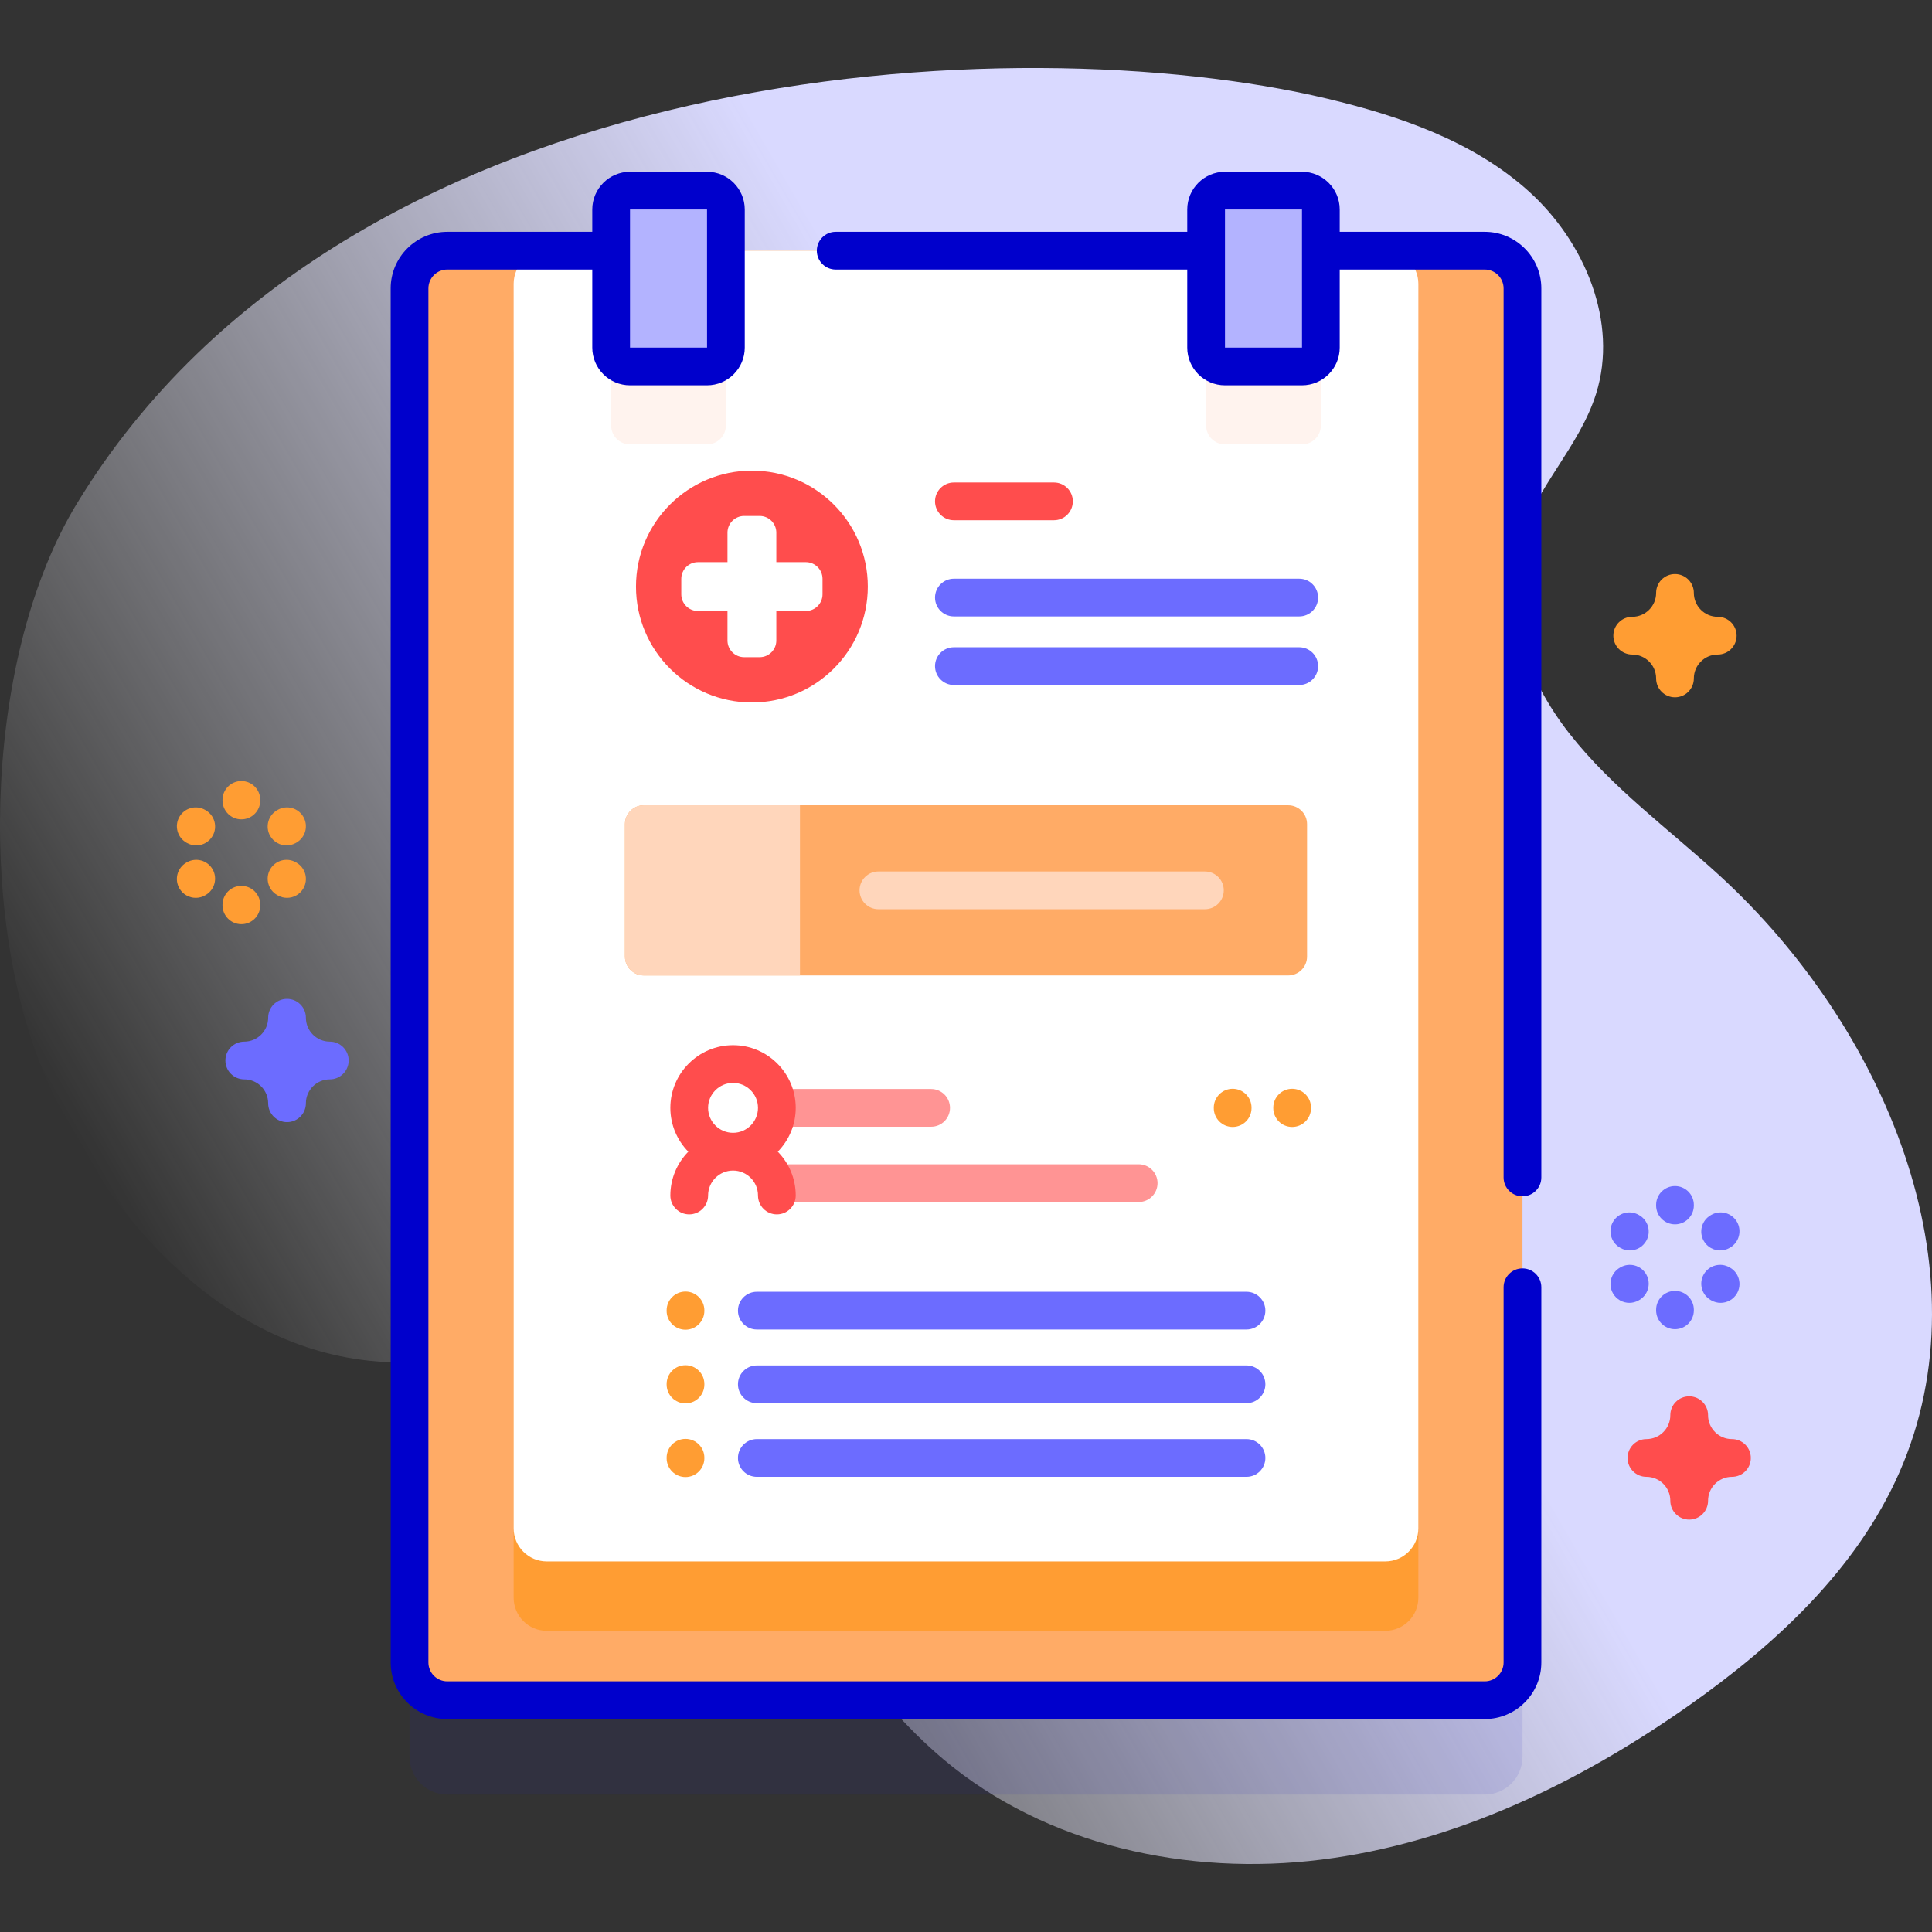 <svg id="Capa_1" enable-background="new 0 0 512 512" height="512" viewBox="0 0 512 512" width="512" xmlns="http://www.w3.org/2000/svg" xmlns:xlink="http://www.w3.org/1999/xlink"><rect x="0" y="0" width="512" height="512" fill="#333333" stroke="none"/><linearGradient id="SVGID_1_" gradientUnits="userSpaceOnUse" x1="63.731" x2="463.845" y1="377.304" y2="146.298"><stop offset="0" stop-color="#fff" stop-opacity="0"/><stop offset=".253" stop-color="#eef" stop-opacity=".403"/><stop offset=".629" stop-color="#d9d9ff"/></linearGradient><g><g><path d="m20.337 133.512c-23.967 39.398-26.493 107.613-8.937 150.256 15.377 37.351 45.966 72.409 86.12 76.801 14.766 1.615 29.858-1.024 44.472 1.638 50.257 9.152 68.952 71.09 108.01 104.014 27.182 22.913 64.898 31.021 100.174 26.607s68.302-20.363 97.376-40.824c22.957-16.157 44.436-36.022 55.764-61.707 23.744-53.839-4.19-118.501-47.587-158.239-13.516-12.377-28.581-23.294-39.875-37.727s-18.48-33.695-13.099-51.214c4.293-13.977 15.849-24.812 20.227-38.763 5.958-18.984-3.035-40.281-17.802-53.616s-34.308-20.039-53.666-24.64c-81.103-19.28-258.823-11.524-331.177 107.414z" fill="url(#SVGID_1_)"/></g><g><g><g><path d="m393.469 475.568h-274.938c-5.523 0-10-4.477-10-10v-364.136c0-5.523 4.477-10 10-10h274.938c5.523 0 10 4.477 10 10v364.136c0 5.523-4.477 10-10 10z" fill="#2626bc" opacity=".1"/><path d="m393.469 450.568h-274.938c-5.523 0-10-4.477-10-10v-364.136c0-5.523 4.477-10 10-10h274.938c5.523 0 10 4.477 10 10v364.136c0 5.523-4.477 10-10 10z" fill="#ffab66"/><path d="m367.099 432.179h-222.198c-4.849 0-8.78-3.931-8.78-8.78v-329.798c0-4.849 3.931-8.78 8.78-8.78h222.199c4.849 0 8.78 3.931 8.78 8.78v329.798c0 4.849-3.931 8.78-8.781 8.78z" fill="#ff9d33"/><path d="m367.099 413.791h-222.198c-4.849 0-8.78-3.931-8.78-8.78v-329.799c0-4.849 3.931-8.78 8.78-8.78h222.199c4.849 0 8.78 3.931 8.78 8.78v329.798c0 4.85-3.931 8.781-8.781 8.781z" fill="#fff"/><path d="m187.368 117.765h-20.408c-2.761 0-5-2.239-5-5v-41.597c0-2.761 2.239-5 5-5h20.408c2.761 0 5 2.239 5 5v41.597c0 2.762-2.239 5-5 5z" fill="#fff3ee"/><path d="m345.041 117.765h-20.408c-2.761 0-5-2.239-5-5v-41.597c0-2.761 2.239-5 5-5h20.408c2.761 0 5 2.239 5 5v41.597c0 2.762-2.239 5-5 5z" fill="#fff3ee"/><g fill="#00c"><path d="m393.469 455.568h-274.938c-8.271 0-15-6.729-15-15v-364.136c0-8.271 6.729-15 15-15h43.428c2.761 0 5 2.239 5 5s-2.239 5-5 5h-43.428c-2.757 0-5 2.243-5 5v364.136c0 2.757 2.243 5 5 5h274.938c2.757 0 5-2.243 5-5v-99.434c0-2.761 2.238-5 5-5s5 2.239 5 5v99.434c0 8.271-6.729 15-15 15z"/><path d="m314.633 71.432h-93.165c-2.761 0-5-2.239-5-5s2.239-5 5-5h93.165c2.762 0 5 2.239 5 5s-2.238 5-5 5z"/><path d="m403.469 317.034c-2.762 0-5-2.239-5-5v-235.602c0-2.757-2.243-5-5-5h-41.041c-2.762 0-5-2.239-5-5s2.238-5 5-5h41.041c8.271 0 15 6.729 15 15v235.602c0 2.761-2.239 5-5 5z"/></g><g><g><path d="m187.368 97.117h-20.408c-2.761 0-5-2.239-5-5v-36.598c0-2.761 2.239-5 5-5h20.408c2.761 0 5 2.239 5 5v36.597c0 2.762-2.239 5.001-5 5.001z" fill="#b3b3ff"/><path d="m187.368 102.117h-20.409c-5.514 0-10-4.486-10-10v-36.597c0-5.514 4.486-10 10-10h20.409c5.514 0 10 4.486 10 10v36.597c0 5.514-4.486 10-10 10zm-20.409-46.597v36.597h20.415l-.006-36.597z" fill="#00c"/></g><g><path d="m345.041 97.117h-20.408c-2.761 0-5-2.239-5-5v-36.598c0-2.761 2.239-5 5-5h20.408c2.761 0 5 2.239 5 5v36.597c0 2.762-2.239 5.001-5 5.001z" fill="#b3b3ff"/><path d="m345.041 102.117h-20.408c-5.514 0-10-4.486-10-10v-36.597c0-5.514 4.486-10 10-10h20.408c5.514 0 10 4.486 10 10v36.597c0 5.514-4.486 10-10 10zm-20.408-46.597v36.597h20.415l-.007-36.597z" fill="#00c"/></g></g></g><g><circle cx="199.262" cy="155.446" fill="#ff4d4d" r="30.718"/><path d="m213.556 148.974h-7.822v-7.822c0-2.441-1.979-4.42-4.42-4.42h-4.103c-2.441 0-4.42 1.979-4.42 4.42v7.822h-7.822c-2.441 0-4.42 1.979-4.42 4.42v4.103c0 2.441 1.979 4.42 4.42 4.42h7.822v7.822c0 2.441 1.979 4.42 4.42 4.42h4.103c2.441 0 4.42-1.979 4.42-4.42v-7.822h7.822c2.441 0 4.42-1.979 4.42-4.42v-4.103c0-2.441-1.979-4.42-4.42-4.42z" fill="#fff"/></g><g><path d="m344.311 163.358h-91.52c-2.762 0-5-2.239-5-5s2.238-5 5-5h91.52c2.762 0 5 2.239 5 5s-2.238 5-5 5z" fill="#6c6cff"/></g><g><path d="m344.311 181.529h-91.52c-2.762 0-5-2.239-5-5s2.238-5 5-5h91.52c2.762 0 5 2.239 5 5s-2.238 5-5 5z" fill="#6c6cff"/></g><g><path d="m279.311 137.867h-26.52c-2.762 0-5-2.239-5-5s2.238-5 5-5h26.52c2.762 0 5 2.239 5 5s-2.238 5-5 5z" fill="#ff4d4d"/></g><path d="m341.383 258.5h-170.766c-2.761 0-5-2.239-5-5v-35.096c0-2.761 2.239-5 5-5h170.767c2.761 0 5 2.239 5 5v35.096c-.001 2.761-2.239 5-5.001 5z" fill="#ffab66"/><path d="m211.998 213.404h-41.381c-2.761 0-5 2.239-5 5v35.096c0 2.761 2.239 5 5 5h41.381z" fill="#ffd6bb"/><g><path d="m319.311 240.952h-86.52c-2.762 0-5-2.239-5-5s2.238-5 5-5h86.52c2.762 0 5 2.239 5 5s-2.238 5-5 5z" fill="#ffd6bb"/></g><g><g><path d="m301.76 308.546h-95.18v10h95.18c2.762 0 5-2.239 5-5s-2.239-5-5-5z" fill="#ff9494"/></g><g><path d="m246.76 288.596h-40.18v10h40.18c2.762 0 5-2.239 5-5s-2.239-5-5-5z" fill="#ff9494"/></g><path d="m210.876 293.596c0-9.161-7.453-16.613-16.613-16.613-9.161 0-16.613 7.453-16.613 16.613 0 4.518 1.818 8.615 4.755 11.613-2.936 2.998-4.755 7.095-4.755 11.613 0 2.761 2.239 5 5 5s5-2.239 5-5c0-3.646 2.967-6.613 6.613-6.613 3.647 0 6.613 2.967 6.613 6.613 0 2.761 2.239 5 5 5s5-2.239 5-5c0-4.518-1.818-8.615-4.755-11.613 2.936-2.998 4.755-7.095 4.755-11.613zm-16.614-6.614c3.647 0 6.613 2.967 6.613 6.613s-2.967 6.613-6.613 6.613-6.613-2.967-6.613-6.613 2.967-6.613 6.613-6.613z" fill="#ff4d4d"/><g><g><g><path d="m330.336 352.333h-129.77c-2.762 0-5-2.239-5-5s2.238-5 5-5h129.77c2.762 0 5 2.239 5 5s-2.238 5-5 5z" fill="#6c6cff"/></g><g><path d="m181.664 352.391c2.761 0 5-2.239 5-5v-.115c0-2.761-2.239-5-5-5s-5 2.239-5 5v.115c0 2.761 2.238 5 5 5z" fill="#ff9d33"/></g><g><path d="m342.434 298.653c2.761 0 5-2.239 5-5v-.115c0-2.761-2.239-5-5-5s-5 2.239-5 5v.115c0 2.762 2.239 5 5 5z" fill="#ff9d33"/></g><g><path d="m326.667 298.653c2.761 0 5-2.239 5-5v-.115c0-2.761-2.239-5-5-5s-5 2.239-5 5v.115c0 2.762 2.239 5 5 5z" fill="#ff9d33"/></g></g><g><g><path d="m330.336 371.854h-129.77c-2.762 0-5-2.239-5-5s2.238-5 5-5h129.77c2.762 0 5 2.239 5 5s-2.238 5-5 5z" fill="#6c6cff"/></g><g><path d="m181.664 371.912c2.761 0 5-2.239 5-5v-.115c0-2.761-2.239-5-5-5s-5 2.239-5 5v.115c0 2.761 2.238 5 5 5z" fill="#ff9d33"/></g></g><g><g><path d="m330.336 391.376h-129.77c-2.762 0-5-2.239-5-5s2.238-5 5-5h129.77c2.762 0 5 2.239 5 5s-2.238 5-5 5z" fill="#6c6cff"/></g><g><path d="m181.664 391.434c2.761 0 5-2.239 5-5v-.115c0-2.761-2.239-5-5-5s-5 2.239-5 5v.115c0 2.761 2.238 5 5 5z" fill="#ff9d33"/></g></g></g></g></g><g fill="#ff9d33"><g><path d="m63.97 217.135c-2.761 0-5-2.239-5-5v-.15c0-2.761 2.239-5 5-5s5 2.239 5 5v.15c0 2.761-2.239 5-5 5z"/><path d="m63.97 244.919c-2.761 0-5-2.239-5-5v-.15c0-2.761 2.239-5 5-5s5 2.239 5 5v.15c0 2.762-2.239 5-5 5z"/></g><g><path d="m52 224.044c-.846 0-1.702-.215-2.488-.667l-.13-.075c-2.394-1.376-3.218-4.433-1.841-6.827 1.376-2.394 4.432-3.218 6.827-1.841l.13.075c2.394 1.376 3.218 4.433 1.841 6.827-.925 1.609-2.609 2.508-4.339 2.508z"/><path d="m76.062 237.937c-.843 0-1.697-.213-2.481-.663l-.13-.075c-2.396-1.373-3.225-4.428-1.853-6.824 1.373-2.395 4.429-3.227 6.824-1.853l.13.075c2.396 1.373 3.225 4.428 1.853 6.824-.924 1.612-2.61 2.516-4.343 2.516z"/></g><g><path d="m51.879 237.937c-1.731 0-3.414-.9-4.339-2.508-1.377-2.394-.553-5.451 1.841-6.827l.13-.075c2.395-1.378 5.451-.552 6.827 1.841 1.377 2.394.553 5.451-1.841 6.827l-.13.075c-.785.452-1.642.667-2.488.667z"/><path d="m75.941 224.044c-1.734 0-3.419-.903-4.343-2.515-1.373-2.396-.543-5.451 1.853-6.824l.13-.075c2.396-1.374 5.451-.544 6.824 1.853 1.373 2.396.543 5.451-1.853 6.824l-.13.075c-.784.449-1.638.662-2.481.662z"/></g></g><path d="m76.066 297.375c-2.761 0-5-2.239-5-5 0-3.492-2.841-6.333-6.333-6.333-2.761 0-5-2.239-5-5s2.239-5 5-5c3.492 0 6.333-2.841 6.333-6.333 0-2.761 2.239-5 5-5s5 2.239 5 5c0 3.492 2.841 6.333 6.333 6.333 2.761 0 5 2.239 5 5s-2.239 5-5 5c-3.492 0-6.333 2.841-6.333 6.333 0 2.761-2.238 5-5 5z" fill="#6c6cff"/><path d="m443.889 184.794c-2.762 0-5-2.239-5-5 0-3.492-2.841-6.333-6.333-6.333-2.762 0-5-2.239-5-5s2.238-5 5-5c3.492 0 6.333-2.841 6.333-6.333 0-2.761 2.238-5 5-5s5 2.239 5 5c0 3.492 2.841 6.333 6.333 6.333 2.762 0 5 2.239 5 5s-2.238 5-5 5c-3.492 0-6.333 2.841-6.333 6.333 0 2.761-2.239 5-5 5z" fill="#ff9d33"/><g fill="#6c6cff"><g><path d="m443.889 324.469c-2.762 0-5-2.239-5-5v-.15c0-2.761 2.238-5 5-5s5 2.239 5 5v.15c0 2.761-2.239 5-5 5z"/><path d="m443.889 352.253c-2.762 0-5-2.239-5-5v-.15c0-2.761 2.238-5 5-5s5 2.239 5 5v.15c0 2.762-2.239 5-5 5z"/></g><g><path d="m431.918 331.378c-.846 0-1.702-.215-2.488-.667l-.13-.075c-2.394-1.376-3.218-4.433-1.841-6.827 1.376-2.394 4.432-3.218 6.827-1.841l.13.075c2.394 1.376 3.218 4.433 1.841 6.827-.925 1.609-2.608 2.508-4.339 2.508z"/><path d="m455.979 345.271c-.846 0-1.702-.215-2.488-.667l-.13-.075c-2.394-1.376-3.218-4.433-1.841-6.827 1.377-2.393 4.432-3.218 6.827-1.841l.13.075c2.394 1.376 3.218 4.433 1.841 6.827-.924 1.608-2.607 2.508-4.339 2.508z"/></g><g><path d="m431.798 345.271c-1.731 0-3.414-.9-4.339-2.508-1.377-2.394-.553-5.451 1.841-6.827l.13-.075c2.396-1.377 5.451-.552 6.827 1.841 1.377 2.394.553 5.451-1.841 6.827l-.13.075c-.786.452-1.642.667-2.488.667z"/><path d="m455.859 331.378c-1.731 0-3.414-.9-4.339-2.508-1.377-2.394-.553-5.451 1.841-6.827l.13-.075c2.396-1.376 5.451-.552 6.827 1.841 1.377 2.394.553 5.451-1.841 6.827l-.13.075c-.785.453-1.642.667-2.488.667z"/></g></g><path d="m447.654 402.709c-2.762 0-5-2.239-5-5 0-3.492-2.841-6.333-6.333-6.333-2.762 0-5-2.239-5-5s2.238-5 5-5c3.492 0 6.333-2.841 6.333-6.333 0-2.761 2.238-5 5-5s5 2.239 5 5c0 3.492 2.841 6.333 6.333 6.333 2.762 0 5 2.239 5 5s-2.238 5-5 5c-3.492 0-6.333 2.841-6.333 6.333 0 2.762-2.238 5-5 5z" fill="#ff4d4d"/></g></g></svg>